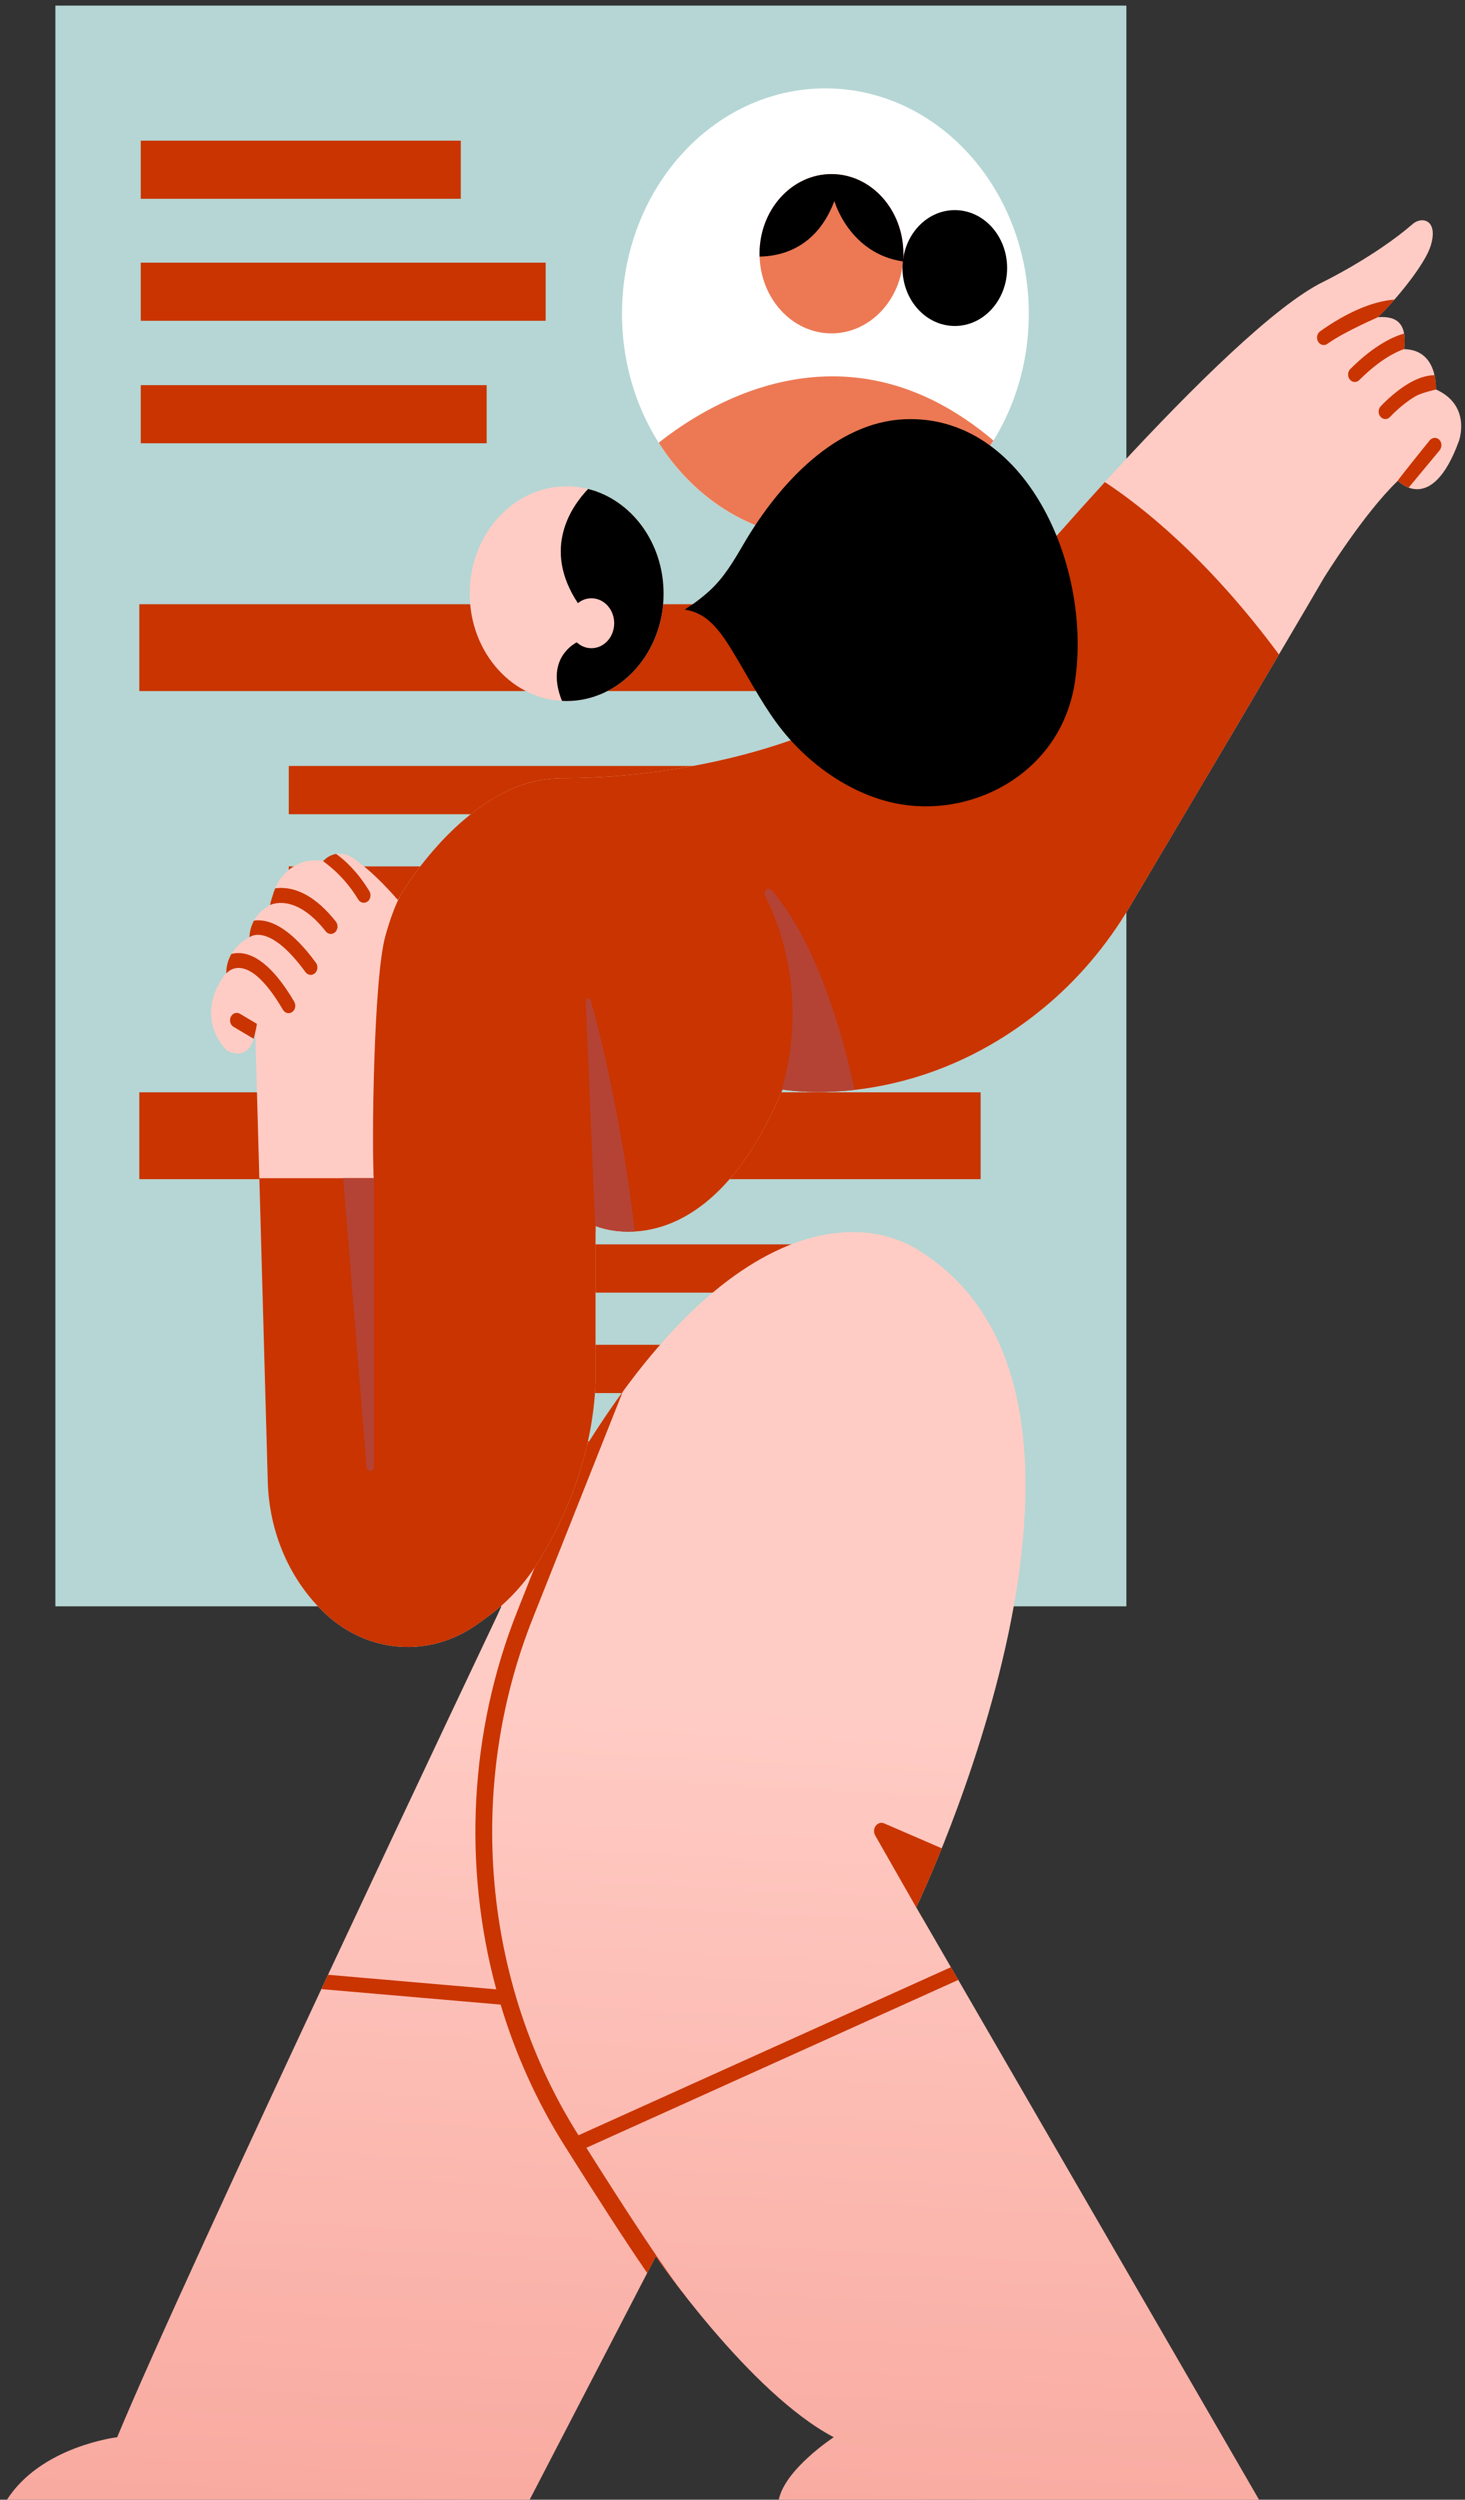 <svg width="129" height="220" viewBox="0 0 129 220" fill="none" xmlns="http://www.w3.org/2000/svg">
<rect x="0" y="0" width="129" height="220" fill="#333333" stroke="none"/>
<g id="_5---RECRUITING">
<g id="CV-2">
<path id="Vector" d="M99.183 0.493H4.876V141.372H99.183V0.493Z" fill="#B5D6D4"/>
<g id="Group">
<g id="Group_2">
<path id="Vector_2" d="M72.68 47.428C82.572 47.428 90.59 38.552 90.59 27.603C90.59 16.653 82.572 7.777 72.68 7.777C62.788 7.777 54.77 16.653 54.77 27.603C54.77 38.552 62.788 47.428 72.68 47.428Z" fill="white"/>
</g>
<g id="Group_3">
<path id="Vector_3" fill-rule="evenodd" clip-rule="evenodd" d="M58.003 38.963C62.415 35.458 74.627 27.887 87.474 38.771C84.248 43.994 78.822 47.426 72.679 47.426C66.612 47.426 61.245 44.079 58.003 38.963Z" fill="#EC7954"/>
</g>
<g id="Group_4">
<g id="Group_5">
<path id="Vector_4" d="M73.214 29.341C76.712 29.341 79.547 26.202 79.547 22.331C79.547 18.46 76.712 15.321 73.214 15.321C69.717 15.321 66.882 18.46 66.882 22.331C66.882 26.202 69.717 29.341 73.214 29.341Z" fill="#EC7954"/>
</g>
<g id="Group_6">
<path id="Vector_5" d="M84.076 28.69C86.62 28.69 88.682 26.407 88.682 23.591C88.682 20.775 86.62 18.492 84.076 18.492C81.532 18.492 79.469 20.775 79.469 23.591C79.469 26.407 81.532 28.69 84.076 28.69Z" fill="black"/>
</g>
<path id="Vector_6" fill-rule="evenodd" clip-rule="evenodd" d="M66.884 22.584C66.883 22.5 66.881 22.416 66.881 22.331C66.881 18.462 69.718 15.321 73.214 15.321C76.708 15.321 79.545 18.462 79.545 22.331C79.545 22.56 79.537 22.787 79.516 23.011C74.776 22.312 73.47 17.694 73.47 17.694C71.925 21.79 68.849 22.552 66.884 22.584Z" fill="black"/>
</g>
</g>
<path id="Vector_7" fill-rule="evenodd" clip-rule="evenodd" d="M42.854 33.896H12.395V39.012H42.854V33.896ZM48.048 23.116H12.395V28.232H48.048V23.116ZM40.574 12.38H12.395V17.496H40.574V12.38Z" fill="#C93400"/>
<path id="Vector_8" fill-rule="evenodd" clip-rule="evenodd" d="M72.793 84.745H25.429V88.993H72.793V84.745ZM72.793 76.251H25.429V80.499H72.793V76.251ZM72.793 67.412H25.429V71.66H72.793V67.412Z" fill="#C93400"/>
<path id="Vector_9" fill-rule="evenodd" clip-rule="evenodd" d="M72.793 126.848H25.429V131.095H72.793V126.848ZM72.793 118.354H25.429V122.602H72.793V118.354ZM72.793 109.516H25.429V113.763H72.793V109.516Z" fill="#C93400"/>
<g id="Group_7">
<path id="Vector_10" d="M86.35 53.178H12.267V60.82H86.35V53.178Z" fill="#C93400"/>
</g>
<g id="Group_8">
<path id="Vector_11" d="M86.35 96.135H12.267V103.777H86.35V96.135Z" fill="#C93400"/>
</g>
</g>
<g id="CHARACTER">
<g id="Group_9">
<path id="Vector_12" fill-rule="evenodd" clip-rule="evenodd" d="M43.75 142.25C43.75 142.25 16.29 200.073 10.319 214.498C10.319 214.498 3.642 215.275 0.611 220H46.639L57.75 198.576C57.75 198.576 65.988 210.593 73.415 214.498C73.415 214.498 69.117 217.303 68.576 220H110.866L80.681 167.861C80.681 167.861 102.318 122.947 80.681 109.908C74.584 106.235 59.605 106.945 43.75 142.25Z" fill="url(#paint0_linear_517_131)"/>
<path id="Vector_13" fill-rule="evenodd" clip-rule="evenodd" d="M54.838 122.48L46.899 142.464C40.993 157.331 42.508 174.53 50.896 187.857L50.939 187.924L83.732 173.13L84.379 174.251L51.632 189.024C55.237 194.739 58.575 199.844 60.311 202.011C60.342 202.048 60.368 202.089 60.392 202.132C58.761 200.05 57.75 198.576 57.75 198.576L56.988 200.045C55.012 197.173 52.395 193.107 49.683 188.791C47.257 184.936 45.386 180.767 44.083 176.424L28.294 175.059L28.558 174.494L28.884 173.798L43.699 175.08C40.764 164.249 41.318 152.45 45.547 141.806L50.786 128.615C52.155 126.342 53.507 124.304 54.838 122.48ZM81.164 168.696L81.158 168.711C81.158 168.711 78.575 164.184 77.065 161.537C76.913 161.272 76.933 160.931 77.114 160.689C77.294 160.447 77.594 160.361 77.857 160.476L82.927 162.669C81.626 165.896 80.681 167.86 80.681 167.86L81.164 168.696Z" fill="#C93400"/>
</g>
<g id="Group_10">
<g id="Group_11">
<path id="Vector_14" fill-rule="evenodd" clip-rule="evenodd" d="M121.327 27.914C123.041 26.259 125.491 23.219 125.977 21.636C126.685 19.334 125.201 19.02 124.405 19.708C121.091 22.573 116.556 24.787 116.556 24.787C108.029 28.896 86.985 54.188 86.985 54.188C74.618 67.562 55.064 68.496 49.64 68.484C47.783 68.475 45.946 68.927 44.267 69.808C38.509 72.84 35.025 79.2 35.025 79.2C35.025 79.2 32.828 76.594 30.904 75.41C30.102 74.919 29.105 75.073 28.454 75.788C26.6 75.406 24.767 76.553 24.106 78.508C23.958 78.949 23.836 79.353 23.775 79.662C23.775 79.662 22.052 80.427 21.964 82.491C21.964 82.491 19.933 83.424 19.924 85.619C19.924 85.619 16.909 89.056 19.924 92.412C19.924 92.412 21.98 93.749 22.478 90.821C22.478 90.821 23.217 117.396 23.579 130.42C23.704 134.893 25.535 139.098 28.62 141.991C32.42 145.557 37.884 145.936 42.059 142.925C42.338 142.724 42.607 142.531 42.862 142.346C44.715 141.01 46.306 139.273 47.539 137.238C49.579 133.866 52.192 128.317 52.44 121.683V107.895C52.44 107.895 62.086 112.159 68.907 95.887C68.907 95.887 73.476 96.738 79.673 95.079C83.38 94.087 87.671 92.196 91.916 88.687C94.883 86.24 97.441 83.237 99.471 79.811C103.44 73.122 113.67 55.858 116.556 50.891C116.556 50.891 120.073 45.185 123.091 42.31C123.091 42.31 126.039 45.454 128.459 38.827C128.459 38.827 129.622 35.702 126.429 34.269C126.429 34.269 126.664 30.777 123.635 30.73C123.936 28.344 122.877 27.804 121.327 27.914Z" fill="#FFCCC5"/>
<g id="Group_12">
<path id="Vector_15" fill-rule="evenodd" clip-rule="evenodd" d="M97.288 42.427C100.354 44.438 106.261 49.003 112.617 57.602C108.35 64.837 102.31 75.028 99.472 79.812C97.441 83.237 94.884 86.241 91.917 88.688C87.672 92.197 83.381 94.088 79.674 95.08C73.477 96.739 68.908 95.887 68.908 95.887C62.086 112.159 52.441 107.896 52.441 107.896V121.683C52.192 128.317 49.58 133.866 47.539 137.239C46.307 139.274 44.716 141.011 42.863 142.347C42.607 142.532 42.338 142.725 42.059 142.926C37.885 145.937 32.421 145.557 28.621 141.992C25.535 139.099 23.705 134.894 23.579 130.42L22.836 103.691H32.914C32.727 100.86 32.883 86.123 33.938 82.358C34.351 80.884 34.763 79.795 35.212 78.879C36.004 77.55 39.284 72.432 44.268 69.808C45.947 68.928 47.783 68.476 49.641 68.485C55.065 68.496 74.619 67.562 86.986 54.188C86.986 54.188 91.55 48.703 97.288 42.427Z" fill="#C93400"/>
<path id="Vector_16" fill-rule="evenodd" clip-rule="evenodd" d="M32.889 103.144H32.925V129.1C32.925 129.292 32.791 129.449 32.618 129.457C32.447 129.465 32.299 129.323 32.284 129.133L30.216 103.69H32.915C32.905 103.541 32.896 103.358 32.889 103.144ZM52.441 108.672L51.578 88.132C51.574 88.006 51.652 87.895 51.764 87.872C51.875 87.849 51.986 87.92 52.022 88.04C52.908 91.237 54.727 98.542 55.9 108.383C53.818 108.504 52.441 107.895 52.441 107.895V108.672ZM68.626 96.544C69.268 94.699 71.459 87.086 67.371 78.84C67.279 78.656 67.325 78.427 67.477 78.303C67.629 78.179 67.84 78.2 67.972 78.352C69.922 80.638 73.018 85.654 75.256 95.92C71.425 96.356 68.909 95.887 68.909 95.887C68.816 96.11 68.721 96.329 68.626 96.544Z" fill="#B44335"/>
</g>
<path id="Vector_17" fill-rule="evenodd" clip-rule="evenodd" d="M22.623 90.109C22.53 90.733 22.338 91.423 22.338 91.423L20.575 90.378C20.286 90.212 20.172 89.817 20.321 89.496C20.472 89.175 20.828 89.049 21.117 89.215L22.623 90.109ZM20.38 83.957C20.587 83.904 20.816 83.874 21.067 83.88C22.193 83.909 23.887 84.714 25.906 88.158C26.085 88.461 26.007 88.867 25.733 89.063C25.46 89.26 25.094 89.174 24.915 88.871C23.25 86.03 21.969 85.212 21.039 85.188C20.32 85.17 19.916 85.684 19.916 85.684L19.925 85.619C19.928 84.952 20.117 84.401 20.38 83.957ZM22.365 81.022C22.591 80.99 22.848 80.985 23.136 81.024C24.195 81.168 25.793 81.957 27.818 84.734C28.024 85.015 27.984 85.427 27.73 85.654C27.476 85.881 27.103 85.837 26.899 85.556C23.618 81.058 21.964 82.491 21.964 82.491C21.989 81.898 22.149 81.413 22.365 81.022ZM24.231 78.181C24.477 78.146 24.757 78.133 25.066 78.158C26.206 78.251 27.808 78.871 29.575 81.111C29.789 81.383 29.764 81.796 29.519 82.034C29.274 82.272 28.9 82.244 28.686 81.972C26.251 78.886 24.293 79.428 23.777 79.648C23.841 79.341 23.96 78.942 24.107 78.508C24.144 78.397 24.186 78.287 24.231 78.181ZM29.599 75.151C30.407 75.737 31.518 76.76 32.527 78.436C32.708 78.737 32.634 79.144 32.363 79.344C32.091 79.544 31.724 79.462 31.543 79.162C30.125 76.804 28.343 75.765 28.455 75.788C28.774 75.437 29.176 75.221 29.599 75.151ZM123.092 42.31C122.762 42.624 125.913 38.726 125.913 38.726C126.53 38.159 127.228 38.963 126.783 39.611L124.038 42.916C123.457 42.7 123.092 42.31 123.092 42.31ZM126.316 33.023C126.468 33.702 126.43 34.269 126.43 34.269C126.498 34.299 125.271 34.506 124.62 34.887C123.401 35.599 122.402 36.692 122.402 36.692C122.17 36.946 121.795 36.944 121.566 36.687C121.337 36.43 121.339 36.015 121.571 35.762C121.571 35.762 122.696 34.531 124.069 33.73C124.788 33.309 125.574 33.02 126.316 33.023ZM123.637 29.359C123.702 29.725 123.705 30.173 123.637 30.718C122.906 30.971 121.493 31.652 119.692 33.449C119.45 33.691 119.076 33.67 118.857 33.401C118.638 33.133 118.658 32.719 118.9 32.478C121.125 30.257 122.855 29.569 123.637 29.359ZM122.785 26.371C122.281 26.947 121.78 27.478 121.328 27.914C121.397 27.909 118.443 29.146 116.882 30.262C116.607 30.457 116.242 30.37 116.065 30.067C115.887 29.763 115.966 29.358 116.24 29.162C118.479 27.563 120.833 26.5 122.785 26.371Z" fill="#C93400"/>
</g>
<g id="Group_13">
<g id="Group_14">
<path id="Vector_18" d="M49.897 61.697C54.611 61.697 58.432 57.467 58.432 52.249C58.432 47.031 54.611 42.801 49.897 42.801C45.182 42.801 41.361 47.031 41.361 52.249C41.361 57.467 45.182 61.697 49.897 61.697Z" fill="#FFCCC5"/>
</g>
<path id="Vector_19" fill-rule="evenodd" clip-rule="evenodd" d="M51.787 43.033C55.59 43.987 58.432 47.753 58.432 52.248C58.432 57.462 54.606 61.696 49.896 61.696C49.758 61.696 49.62 61.692 49.484 61.685C48.104 58.241 50.218 56.836 50.785 56.531C51.134 56.854 51.585 57.049 52.077 57.049C53.184 57.049 54.082 56.064 54.082 54.851C54.082 53.638 53.184 52.653 52.077 52.653C51.632 52.653 51.22 52.813 50.886 53.083C47.694 48.269 50.342 44.539 51.787 43.033Z" fill="black"/>
<path id="Vector_20" fill-rule="evenodd" clip-rule="evenodd" d="M60.33 53.669C60.242 53.641 60.902 53.253 61.072 53.129C61.542 52.787 62.005 52.423 62.44 52.029C63.758 50.833 64.59 49.396 65.505 47.833C68.611 42.526 73.609 37.16 79.635 36.898C90.293 36.433 96.2 49.788 94.648 60.035C93.472 67.808 86.027 71.879 79.37 70.793C75.416 70.148 71.6 67.628 68.946 64.353C67.387 62.429 66.211 60.173 64.927 58.026C63.772 56.091 62.554 53.947 60.33 53.669Z" fill="black"/>
</g>
</g>
</g>
</g>
<defs>
<linearGradient id="paint0_linear_517_131" x1="50.513" y1="148.931" x2="44.357" y2="270.12" gradientUnits="userSpaceOnUse">
<stop stop-color="#FFCCC5"/>
<stop offset="1" stop-color="#F49387"/>
</linearGradient>
</defs>
</svg>
